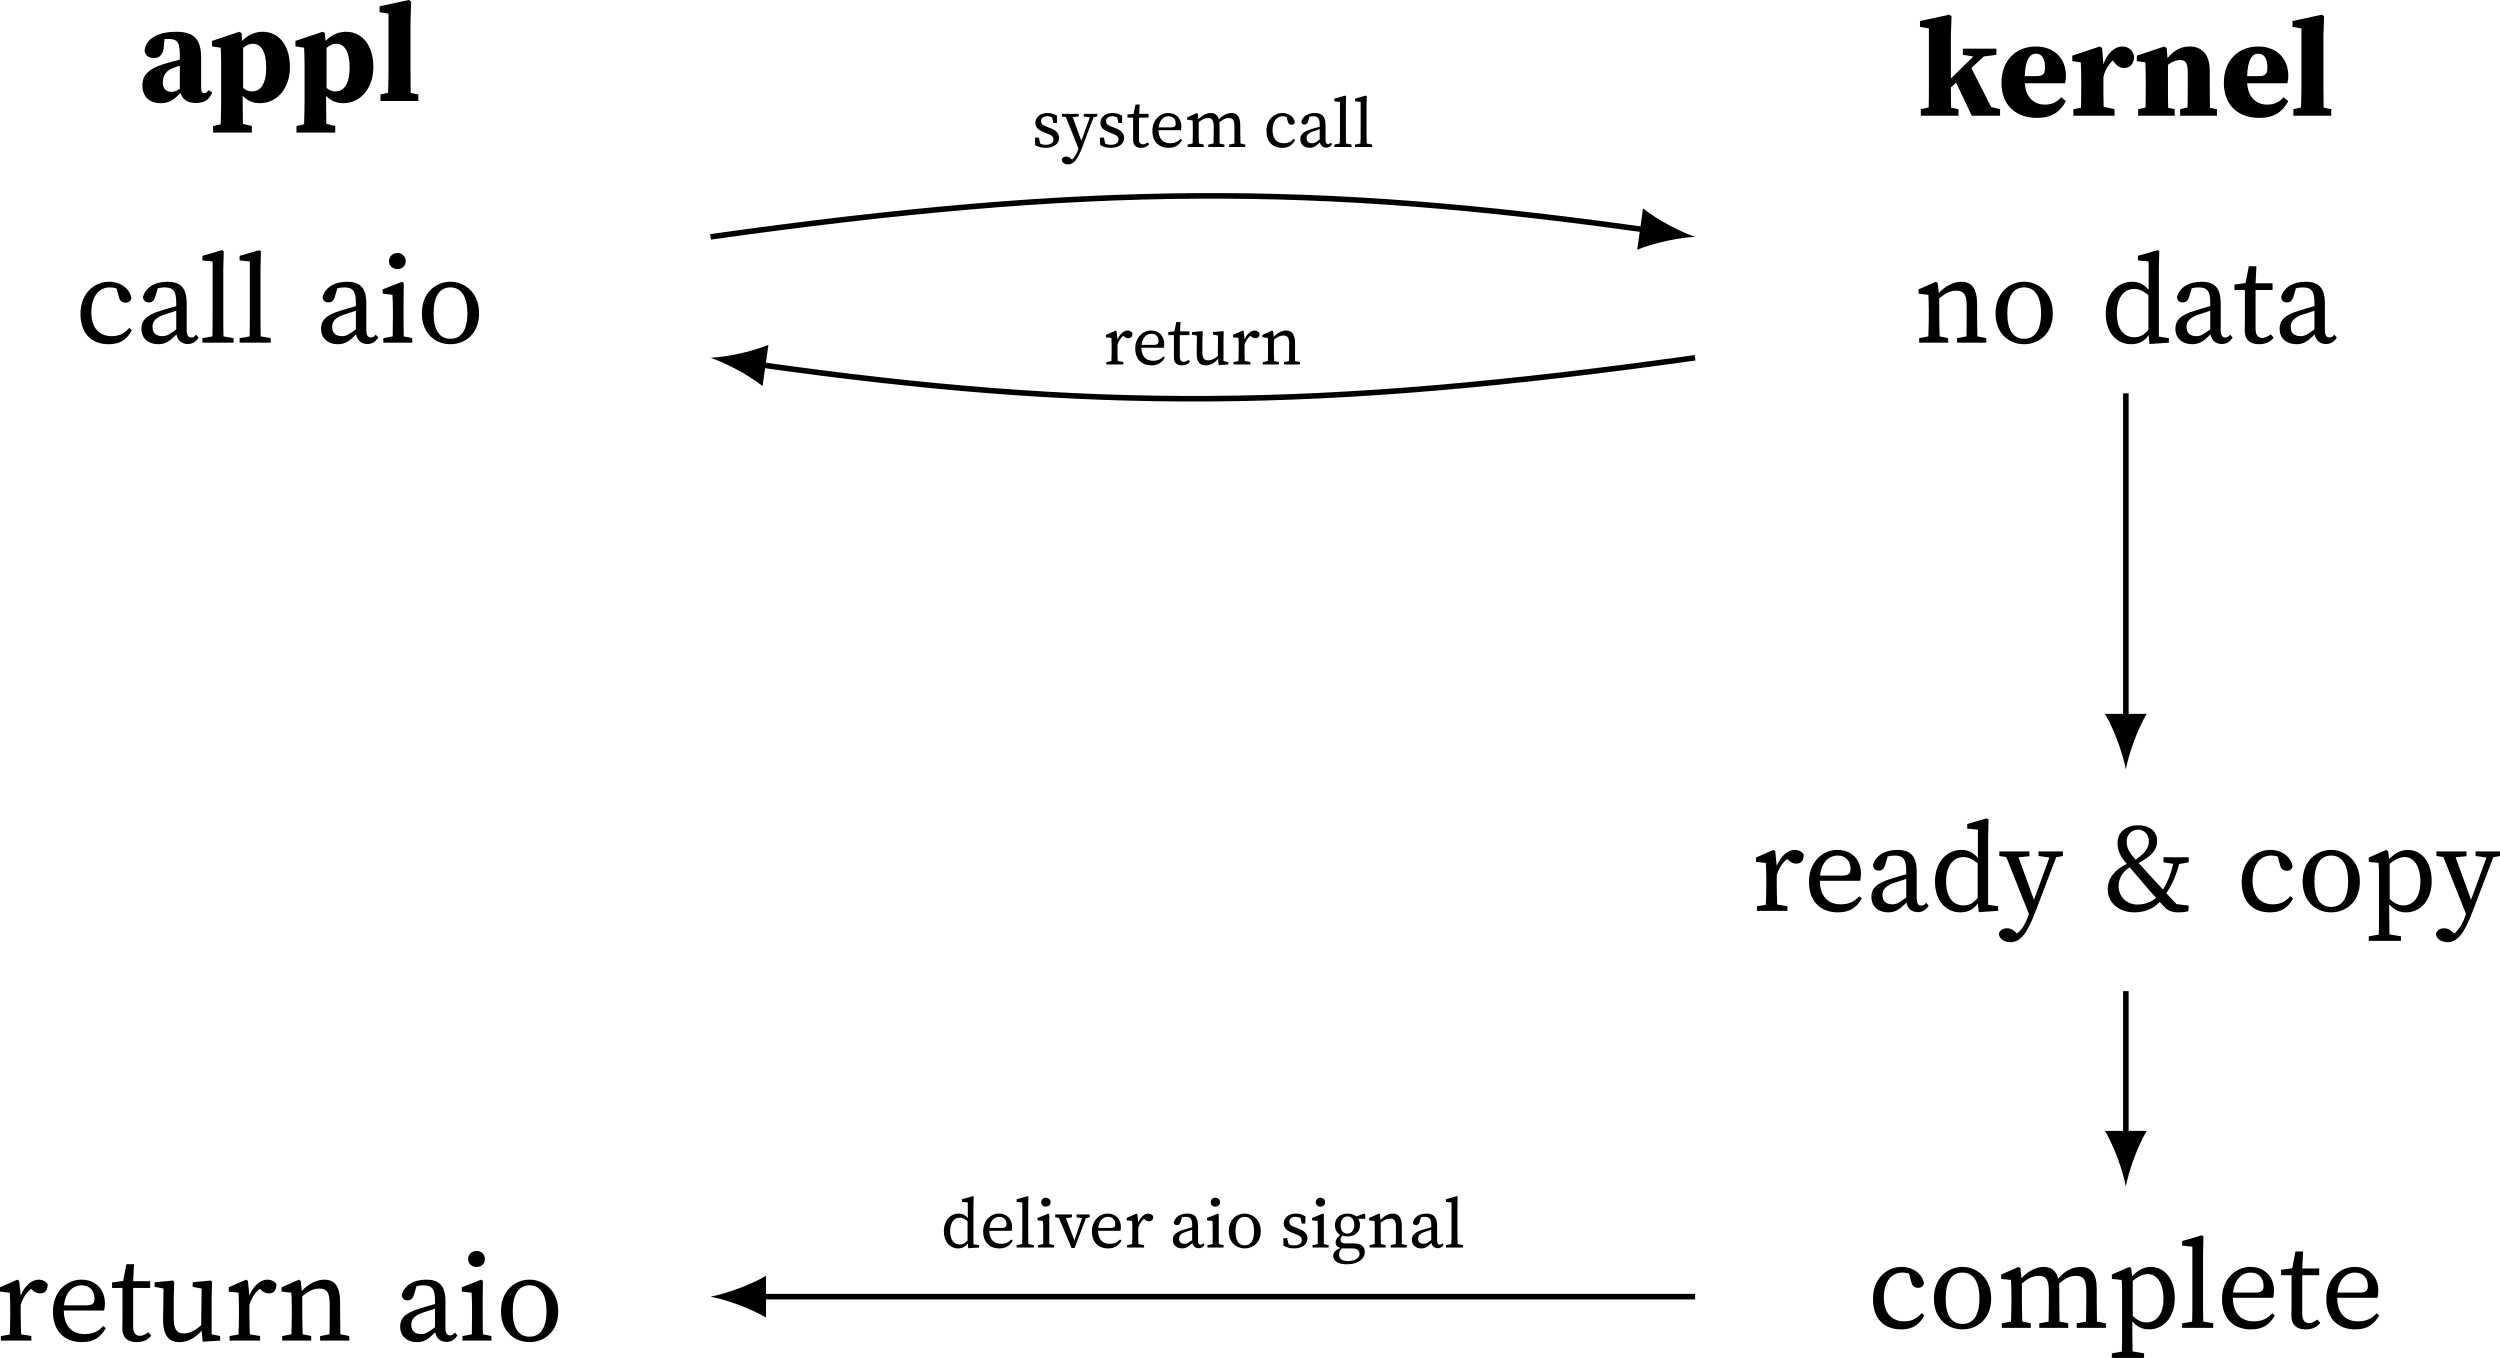 <?xml version="1.0" encoding="UTF-8" standalone="no"?>
<svg
   width="179.445pt"
   height="97.468pt"
   viewBox="0 0 179.445 97.468"
   version="1.2"
   id="svg388"
   sodipodi:docname="unp-asynchronous-io-model.pdf"
   xmlns:inkscape="http://www.inkscape.org/namespaces/inkscape"
   xmlns:sodipodi="http://sodipodi.sourceforge.net/DTD/sodipodi-0.dtd"
   xmlns:xlink="http://www.w3.org/1999/xlink"
   xmlns="http://www.w3.org/2000/svg"
   xmlns:svg="http://www.w3.org/2000/svg">
  <sodipodi:namedview
     id="namedview390"
     pagecolor="#ffffff"
     bordercolor="#666666"
     borderopacity="1.0"
     inkscape:pageshadow="2"
     inkscape:pageopacity="0.0"
     inkscape:pagecheckerboard="0"
     inkscape:document-units="pt" />
  <defs
     id="defs127">
    <g
       id="g125">
      <symbol
         overflow="visible"
         id="glyph0-0">
        <path
           style="stroke:none"
           d="M 0.719,0 H 5.016 V -6.016 H 0.719 Z M 1.562,-0.453 2.875,-2.562 4.172,-0.453 Z M 1.266,-5.125 2.594,-3 1.266,-0.875 Z M 3.141,-3 4.469,-5.125 v 4.25 z M 1.562,-5.547 H 4.172 L 2.875,-3.453 Z m 0,0"
           id="path2" />
      </symbol>
      <symbol
         overflow="visible"
         id="glyph0-1">
        <path
           style="stroke:none"
           d="M 0.359,0 H 2.438 v -0.328 l -0.609,-0.125 c -0.016,-0.438 -0.031,-1.031 -0.031,-1.438 V -3.188 c 0.469,-0.375 0.812,-0.547 1.219,-0.547 0.531,0 0.75,0.266 0.75,1.094 v 0.75 c 0,0.422 0,1 -0.016,1.438 l -0.672,0.125 V 0 h 2.094 v -0.328 l -0.641,-0.125 c 0,-0.438 -0.016,-1.016 -0.016,-1.438 V -2.719 c 0,-1.172 -0.375,-1.656 -1.141,-1.656 -0.562,0 -1.172,0.328 -1.609,0.812 L 1.688,-4.281 1.562,-4.375 l -1.25,0.547 v 0.312 L 1.016,-3.438 c 0.016,0.359 0.031,0.625 0.031,1.125 v 0.422 c 0,0.406 -0.016,1 -0.031,1.438 l -0.656,0.125 z m 0,0"
           id="path5" />
      </symbol>
      <symbol
         overflow="visible"
         id="glyph0-2">
        <path
           style="stroke:none"
           d="m 2.453,0.109 c 1.047,0 2.062,-0.734 2.062,-2.219 0,-1.484 -1.031,-2.266 -2.062,-2.266 -1.031,0 -2.047,0.781 -2.047,2.266 0,1.484 1,2.219 2.047,2.219 z m 0,-0.391 c -0.781,0 -1.203,-0.625 -1.203,-1.828 0,-1.203 0.422,-1.859 1.203,-1.859 0.781,0 1.219,0.656 1.219,1.859 0,1.203 -0.438,1.828 -1.219,1.828 z m 0,0"
           id="path8" />
      </symbol>
      <symbol
         overflow="visible"
         id="glyph0-3">
        <path
           style="stroke:none"
           d="m 1.203,-2.109 c 0,-1.219 0.578,-1.75 1.25,-1.75 0.297,0 0.594,0.094 1.016,0.453 v 2.484 c -0.344,0.391 -0.609,0.531 -1.016,0.531 -0.719,0 -1.25,-0.547 -1.25,-1.719 z M 3.547,0.094 4.938,0 V -0.328 L 4.219,-0.438 V -5.281 L 4.25,-6.562 4.125,-6.641 2.719,-6.234 v 0.328 l 0.766,0.078 v 2.031 c -0.375,-0.438 -0.75,-0.578 -1.172,-0.578 -1.094,0 -1.906,0.906 -1.906,2.281 0,1.312 0.734,2.203 1.828,2.203 0.562,0 0.938,-0.219 1.25,-0.641 z m 0,0"
           id="path11" />
      </symbol>
      <symbol
         overflow="visible"
         id="glyph0-4">
        <path
           style="stroke:none"
           d="m 3.734,0.094 c 0.312,0 0.562,-0.125 0.781,-0.469 l -0.188,-0.203 C 4.234,-0.453 4.141,-0.375 3.984,-0.375 3.781,-0.375 3.656,-0.516 3.656,-0.906 V -2.812 c 0,-1.141 -0.453,-1.562 -1.391,-1.562 -0.906,0 -1.578,0.422 -1.75,1.109 0.031,0.234 0.172,0.375 0.422,0.375 0.25,0 0.391,-0.156 0.469,-0.438 L 1.578,-3.906 c 0.188,-0.047 0.344,-0.062 0.484,-0.062 0.594,0 0.844,0.219 0.844,1.094 v 0.25 C 2.562,-2.531 2.234,-2.438 1.891,-2.328 0.641,-1.969 0.406,-1.516 0.406,-1 c 0,0.734 0.547,1.109 1.203,1.109 0.531,0 0.828,-0.219 1.312,-0.703 0.078,0.422 0.375,0.688 0.812,0.688 z M 1.203,-1.125 c 0,-0.281 0.078,-0.641 0.891,-0.906 0.266,-0.078 0.531,-0.172 0.812,-0.266 v 1.344 C 2.375,-0.562 2.188,-0.469 1.922,-0.469 1.5,-0.469 1.203,-0.656 1.203,-1.125 Z m 0,0"
           id="path14" />
      </symbol>
      <symbol
         overflow="visible"
         id="glyph0-5">
        <path
           style="stroke:none"
           d="m 1.844,0.109 c 0.453,0 0.812,-0.156 1.047,-0.469 L 2.688,-0.594 c -0.234,0.156 -0.406,0.25 -0.609,0.25 C 1.781,-0.344 1.594,-0.547 1.594,-1 V -3.781 H 2.812 V -4.266 H 1.594 l 0.062,-1.219 H 1.109 L 0.875,-4.281 0.078,-4.172 v 0.391 h 0.75 v 2.109 c 0,0.359 -0.016,0.547 -0.016,0.766 0,0.703 0.391,1.016 1.031,1.016 z m 0,0"
           id="path17" />
      </symbol>
      <symbol
         overflow="visible"
         id="glyph0-6">
        <path
           style="stroke:none"
           d="m 0.375,0 h 2.188 v -0.328 l -0.734,-0.125 C 1.812,-0.906 1.797,-1.484 1.797,-1.891 V -2.562 c 0.156,-0.5 0.391,-0.875 0.75,-1.156 l 0.109,0.109 c 0.172,0.141 0.344,0.219 0.547,0.219 0.359,0 0.531,-0.234 0.531,-0.656 C 3.625,-4.25 3.359,-4.375 3.078,-4.375 c -0.484,0 -0.984,0.422 -1.281,1.141 L 1.688,-4.281 1.562,-4.375 l -1.25,0.547 v 0.312 L 1.016,-3.438 c 0.016,0.359 0.031,0.625 0.031,1.125 v 0.422 c 0,0.406 -0.016,1 -0.031,1.453 L 0.375,-0.328 Z m 0,0"
           id="path20" />
      </symbol>
      <symbol
         overflow="visible"
         id="glyph0-7">
        <path
           style="stroke:none"
           d="m 2.453,-3.969 c 0.578,0 0.938,0.359 0.938,0.969 0,0.266 -0.094,0.469 -0.578,0.469 H 1.203 c 0.109,-1.031 0.703,-1.438 1.25,-1.438 z m 0.031,4.078 c 0.922,0 1.359,-0.391 1.719,-1 l -0.188,-0.156 C 3.656,-0.641 3.25,-0.469 2.688,-0.469 c -0.922,0 -1.484,-0.578 -1.5,-1.688 h 2.891 c 0.031,-0.109 0.062,-0.297 0.062,-0.5 0,-1.078 -0.734,-1.719 -1.688,-1.719 -1.109,0 -2.047,0.906 -2.047,2.297 0,1.375 0.812,2.188 2.078,2.188 z m 0,0"
           id="path23" />
      </symbol>
      <symbol
         overflow="visible"
         id="glyph0-8">
        <path
           style="stroke:none"
           d="M 2.844,-3.938 3.625,-3.828 3.094,-2.375 2.516,-0.797 1.406,-3.844 2.188,-3.922 v -0.344 H 0.031 V -3.938 l 0.5,0.078 1.625,4.094 L 2.109,0.344 C 1.953,0.828 1.688,1.312 1.312,1.625 L 1.266,1.594 C 1.016,1.344 0.828,1.25 0.594,1.25 0.328,1.25 0.062,1.375 0,1.641 0,1.984 0.375,2.25 0.828,2.25 1.562,2.25 2.062,1.562 2.656,-0.031 L 4.109,-3.844 4.594,-3.938 v -0.328 h -1.75 z m 0,0"
           id="path26" />
      </symbol>
      <symbol
         overflow="visible"
         id="glyph0-9">
        <path
           style="stroke:none"
           d="M 1.016,-1.766 C 1.016,-2.203 1.188,-2.75 1.812,-3.125 2.109,-2.781 2.375,-2.453 2.797,-1.969 3.078,-1.625 3.375,-1.297 3.703,-0.938 3.359,-0.625 2.875,-0.453 2.375,-0.453 c -0.875,0 -1.359,-0.656 -1.359,-1.312 z M 1.984,-3.969 C 1.656,-4.391 1.594,-4.672 1.594,-5 c 0,-0.469 0.359,-0.828 0.812,-0.828 0.438,0 0.781,0.328 0.781,0.844 0,0.516 -0.391,0.922 -0.953,1.312 -0.078,-0.109 -0.156,-0.188 -0.25,-0.297 z m 3.344,4.078 c 0.234,0 0.406,-0.016 0.688,-0.078 l 0.031,-0.406 -0.875,-0.109 C 4.891,-0.766 4.656,-1.031 4.438,-1.266 4.828,-1.844 5.125,-2.469 5.359,-3.359 l 0.688,-0.125 V -3.844 h -1.812 v 0.359 L 4.938,-3.375 C 4.75,-2.594 4.516,-2.031 4.203,-1.531 3.844,-1.906 3.531,-2.25 3.172,-2.641 2.859,-2.984 2.641,-3.219 2.453,-3.438 3.359,-3.922 3.781,-4.375 3.781,-5 c 0,-0.672 -0.484,-1.141 -1.375,-1.141 -0.844,0 -1.469,0.484 -1.469,1.266 0,0.484 0.172,0.953 0.625,1.453 0,0.016 0.031,0.031 0.031,0.047 -0.891,0.453 -1.359,1.047 -1.359,1.859 0,0.906 0.781,1.625 1.906,1.625 0.859,0 1.422,-0.328 1.828,-0.75 0.094,0.109 0.203,0.219 0.312,0.344 0.297,0.312 0.578,0.406 1.047,0.406 z m 0,0"
           id="path29" />
      </symbol>
      <symbol
         overflow="visible"
         id="glyph0-10">
        <path
           style="stroke:none"
           d="m 2.438,0.109 c 0.844,0 1.312,-0.359 1.656,-1 L 3.906,-1.062 C 3.5,-0.594 3.094,-0.469 2.641,-0.469 c -0.797,0 -1.453,-0.5 -1.453,-1.703 0,-1.172 0.562,-1.797 1.328,-1.797 0.141,0 0.312,0.016 0.484,0.078 l 0.156,0.594 c 0.062,0.25 0.188,0.422 0.5,0.422 0.219,0 0.359,-0.109 0.406,-0.328 C 3.953,-3.875 3.281,-4.375 2.469,-4.375 c -1.078,0 -2.062,0.844 -2.062,2.297 0,1.375 0.75,2.188 2.031,2.188 z m 0,0"
           id="path32" />
      </symbol>
      <symbol
         overflow="visible"
         id="glyph0-11">
        <path
           style="stroke:none"
           d="M 0.312,2.156 H 2.625 V 1.828 L 1.797,1.688 C 1.797,1.203 1.781,0.719 1.781,0.234 V -0.469 c 0.375,0.438 0.781,0.578 1.203,0.578 1.047,0 1.844,-0.875 1.844,-2.25 0,-1.391 -0.75,-2.234 -1.719,-2.234 -0.469,0 -0.922,0.219 -1.344,0.672 L 1.703,-4.281 1.562,-4.375 l -1.25,0.547 v 0.312 L 1.016,-3.438 c 0.031,0.359 0.031,0.625 0.031,1.125 V 0.25 c 0,0.469 0,0.969 -0.016,1.453 l -0.719,0.125 z m 2.578,-6.016 c 0.656,0 1.125,0.641 1.125,1.781 0,1.156 -0.547,1.688 -1.219,1.688 -0.328,0 -0.656,-0.141 -0.984,-0.469 V -3.375 C 2.266,-3.75 2.625,-3.859 2.891,-3.859 Z m 0,0"
           id="path35" />
      </symbol>
      <symbol
         overflow="visible"
         id="glyph0-12">
        <path
           style="stroke:none"
           d="M 0.359,0 H 2.438 v -0.328 l -0.609,-0.125 c -0.016,-0.438 -0.031,-1.031 -0.031,-1.438 V -3.188 C 2.25,-3.562 2.578,-3.734 3,-3.734 c 0.531,0 0.734,0.266 0.734,1.094 v 0.75 c 0,0.422 -0.016,1 -0.016,1.438 l -0.672,0.125 V 0 H 5.125 v -0.328 l -0.625,-0.125 c 0,-0.438 -0.016,-1.016 -0.016,-1.438 V -2.719 c 0,-0.156 -0.016,-0.312 -0.016,-0.453 0.453,-0.406 0.828,-0.562 1.203,-0.562 0.516,0 0.75,0.234 0.75,1.078 v 0.766 c 0,0.422 -0.016,1 -0.016,1.438 l -0.672,0.125 V 0 h 2.094 v -0.328 l -0.641,-0.125 c 0,-0.438 -0.016,-1.016 -0.016,-1.438 V -2.812 c 0,-1.109 -0.422,-1.562 -1.141,-1.562 -0.594,0 -1.172,0.281 -1.625,0.844 C 4.25,-4.125 3.906,-4.375 3.344,-4.375 c -0.562,0 -1.156,0.344 -1.578,0.812 L 1.688,-4.281 1.562,-4.375 l -1.25,0.547 v 0.312 L 1.016,-3.438 c 0.016,0.359 0.031,0.625 0.031,1.125 v 0.422 c 0,0.406 -0.016,1 -0.031,1.438 l -0.656,0.125 z m 0,0"
           id="path38" />
      </symbol>
      <symbol
         overflow="visible"
         id="glyph0-13">
        <path
           style="stroke:none"
           d="m 0.219,0 h 2.234 v -0.328 l -0.719,-0.125 C 1.719,-0.922 1.719,-1.406 1.719,-1.891 V -5.281 L 1.75,-6.562 1.625,-6.641 0.219,-6.234 v 0.328 l 0.734,0.078 v 3.938 c 0,0.484 0,0.953 -0.016,1.438 l -0.719,0.125 z m 0,0"
           id="path41" />
      </symbol>
      <symbol
         overflow="visible"
         id="glyph0-14">
        <path
           style="stroke:none"
           d="m 0.312,0 h 2.078 v -0.328 l -0.609,-0.125 c -0.016,-0.438 -0.016,-1.031 -0.016,-1.438 V -3.062 L 1.781,-4.281 1.656,-4.375 0.266,-3.828 v 0.312 L 0.969,-3.438 C 0.984,-3.078 1,-2.797 1,-2.312 v 0.422 c 0,0.406 -0.016,1 -0.016,1.438 l -0.672,0.125 z m 1.016,-5.281 c 0.328,0 0.594,-0.234 0.594,-0.578 0,-0.328 -0.266,-0.578 -0.594,-0.578 -0.344,0 -0.609,0.25 -0.609,0.578 0,0.344 0.266,0.578 0.609,0.578 z m 0,0"
           id="path44" />
      </symbol>
      <symbol
         overflow="visible"
         id="glyph0-15">
        <path
           style="stroke:none"
           d="m 2,0.109 c 0.547,0 1.109,-0.25 1.594,-0.828 L 3.672,0.078 4.922,0 V -0.328 L 4.312,-0.453 V -3.062 L 4.344,-4.219 4.25,-4.312 2.953,-4.188 v 0.328 l 0.641,0.125 -0.031,2.625 c -0.422,0.391 -0.844,0.594 -1.25,0.594 -0.484,0 -0.719,-0.281 -0.719,-1.062 V -3.062 L 1.625,-4.219 1.547,-4.312 0.219,-4.188 v 0.328 l 0.641,0.125 L 0.828,-1.5 c 0,1.188 0.453,1.609 1.172,1.609 z m 0,0"
           id="path47" />
      </symbol>
      <symbol
         overflow="visible"
         id="glyph1-0">
        <path
           style="stroke:none"
           d="M 0.406,0 H 2.797 V -3.344 H 0.406 Z M 0.875,-0.25 1.594,-1.422 2.328,-0.25 Z M 0.703,-2.844 1.438,-1.672 0.703,-0.484 Z M 1.75,-1.672 2.484,-2.844 v 2.359 z m -0.875,-1.406 h 1.453 l -0.734,1.156 z m 0,0"
           id="path50" />
      </symbol>
      <symbol
         overflow="visible"
         id="glyph1-1">
        <path
           style="stroke:none"
           d="m 1,0.062 c 0.641,0 0.969,-0.328 0.969,-0.703 0,-0.328 -0.188,-0.562 -0.688,-0.734 L 1.125,-1.438 c -0.344,-0.125 -0.453,-0.203 -0.453,-0.422 0,-0.203 0.156,-0.344 0.453,-0.344 0.125,0 0.234,0.031 0.344,0.078 l 0.094,0.406 h 0.25 L 1.828,-2.234 C 1.625,-2.359 1.406,-2.438 1.141,-2.438 c -0.562,0 -0.875,0.344 -0.875,0.703 0,0.344 0.25,0.547 0.609,0.672 l 0.219,0.094 c 0.328,0.109 0.469,0.219 0.469,0.438 0,0.219 -0.172,0.375 -0.562,0.375 -0.141,0 -0.281,-0.031 -0.391,-0.094 L 0.516,-0.672 H 0.234 L 0.25,-0.125 C 0.5,0 0.719,0.062 1,0.062 Z m 0,0"
           id="path53" />
      </symbol>
      <symbol
         overflow="visible"
         id="glyph1-2">
        <path
           style="stroke:none"
           d="m 1.578,-2.188 0.438,0.062 -0.297,0.812 -0.312,0.875 -0.625,-1.703 0.438,-0.047 V -2.375 H 0.016 v 0.188 L 0.297,-2.141 1.203,0.125 1.172,0.188 C 1.078,0.453 0.938,0.734 0.734,0.906 L 0.703,0.875 C 0.562,0.75 0.469,0.688 0.328,0.688 0.172,0.688 0.031,0.766 0,0.906 0,1.109 0.203,1.25 0.453,1.25 0.875,1.25 1.141,0.875 1.484,-0.016 L 2.281,-2.141 2.547,-2.188 V -2.375 h -0.969 z m 0,0"
           id="path56" />
      </symbol>
      <symbol
         overflow="visible"
         id="glyph1-3">
        <path
           style="stroke:none"
           d="m 1.016,0.062 c 0.266,0 0.469,-0.094 0.594,-0.266 l -0.125,-0.125 C 1.359,-0.234 1.266,-0.188 1.156,-0.188 0.984,-0.188 0.875,-0.297 0.875,-0.562 V -2.109 H 1.562 V -2.375 H 0.891 l 0.031,-0.672 H 0.625 L 0.484,-2.375 l -0.438,0.047 v 0.219 h 0.406 v 1.188 c 0,0.188 0,0.297 0,0.422 0,0.391 0.219,0.562 0.562,0.562 z m 0,0"
           id="path59" />
      </symbol>
      <symbol
         overflow="visible"
         id="glyph1-4">
        <path
           style="stroke:none"
           d="m 1.359,-2.203 c 0.328,0 0.531,0.188 0.531,0.531 0,0.156 -0.062,0.266 -0.328,0.266 H 0.672 c 0.062,-0.578 0.391,-0.797 0.688,-0.797 z M 1.375,0.062 c 0.516,0 0.766,-0.219 0.969,-0.562 L 2.234,-0.578 c -0.203,0.219 -0.438,0.312 -0.734,0.312 -0.516,0 -0.828,-0.312 -0.844,-0.938 h 1.609 c 0.016,-0.062 0.031,-0.156 0.031,-0.266 0,-0.609 -0.406,-0.969 -0.938,-0.969 -0.609,0 -1.141,0.516 -1.141,1.281 0,0.766 0.453,1.219 1.156,1.219 z m 0,0"
           id="path62" />
      </symbol>
      <symbol
         overflow="visible"
         id="glyph1-5">
        <path
           style="stroke:none"
           d="m 0.203,0 h 1.156 V -0.172 L 1.016,-0.25 C 1,-0.5 1,-0.828 1,-1.047 V -1.781 c 0.25,-0.203 0.438,-0.297 0.672,-0.297 0.281,0 0.406,0.156 0.406,0.609 v 0.422 C 2.078,-0.812 2.062,-0.5 2.062,-0.25 l -0.375,0.078 V 0 H 2.844 V -0.172 L 2.5,-0.25 c 0,-0.25 0,-0.562 0,-0.797 v -0.469 c 0,-0.078 -0.016,-0.172 -0.016,-0.25 0.25,-0.219 0.453,-0.312 0.672,-0.312 0.281,0 0.406,0.141 0.406,0.594 v 0.438 c 0,0.234 0,0.547 0,0.797 l -0.375,0.078 V 0 H 4.344 V -0.172 L 4,-0.25 C 4,-0.5 3.984,-0.812 3.984,-1.047 V -1.562 c 0,-0.609 -0.234,-0.875 -0.641,-0.875 -0.312,0 -0.641,0.172 -0.891,0.469 -0.094,-0.328 -0.281,-0.469 -0.594,-0.469 -0.312,0 -0.641,0.188 -0.875,0.453 L 0.938,-2.375 0.875,-2.438 0.172,-2.125 v 0.172 L 0.562,-1.906 c 0.016,0.203 0.016,0.344 0.016,0.625 v 0.234 c 0,0.219 0,0.547 -0.016,0.797 l -0.359,0.078 z m 0,0"
           id="path65" />
      </symbol>
      <symbol
         overflow="visible"
         id="glyph1-6">
        <path
           style="stroke:none"
           d="M 1.359,0.062 C 1.812,0.062 2.078,-0.141 2.281,-0.5 L 2.172,-0.594 C 1.938,-0.328 1.719,-0.266 1.469,-0.266 c -0.453,0 -0.812,-0.266 -0.812,-0.938 0,-0.656 0.312,-1 0.734,-1 0.078,0 0.172,0.016 0.281,0.047 L 1.75,-1.828 c 0.047,0.141 0.109,0.234 0.281,0.234 0.125,0 0.203,-0.062 0.234,-0.188 C 2.188,-2.156 1.828,-2.438 1.375,-2.438 c -0.609,0 -1.156,0.484 -1.156,1.281 0,0.766 0.422,1.219 1.141,1.219 z m 0,0"
           id="path68" />
      </symbol>
      <symbol
         overflow="visible"
         id="glyph1-7">
        <path
           style="stroke:none"
           d="m 2.078,0.047 c 0.172,0 0.312,-0.062 0.422,-0.25 L 2.406,-0.312 c -0.047,0.062 -0.109,0.109 -0.188,0.109 -0.109,0 -0.188,-0.094 -0.188,-0.297 v -1.062 c 0,-0.625 -0.25,-0.875 -0.766,-0.875 -0.516,0 -0.875,0.25 -0.969,0.625 0,0.125 0.094,0.203 0.219,0.203 0.141,0 0.219,-0.078 0.266,-0.234 L 0.875,-2.172 c 0.109,-0.031 0.203,-0.031 0.266,-0.031 0.328,0 0.469,0.125 0.469,0.609 v 0.141 c -0.188,0.047 -0.375,0.109 -0.562,0.156 -0.688,0.203 -0.828,0.453 -0.828,0.734 0,0.422 0.312,0.625 0.672,0.625 0.297,0 0.453,-0.125 0.734,-0.391 0.047,0.234 0.203,0.375 0.453,0.375 z M 0.672,-0.625 c 0,-0.156 0.031,-0.359 0.484,-0.5 0.156,-0.047 0.297,-0.094 0.453,-0.156 v 0.75 C 1.312,-0.312 1.219,-0.266 1.062,-0.266 0.844,-0.266 0.672,-0.375 0.672,-0.625 Z m 0,0"
           id="path71" />
      </symbol>
      <symbol
         overflow="visible"
         id="glyph1-8">
        <path
           style="stroke:none"
           d="M 0.125,0 H 1.359 V -0.172 L 0.969,-0.25 C 0.953,-0.516 0.953,-0.781 0.953,-1.047 V -2.938 L 0.969,-3.656 0.906,-3.688 0.125,-3.469 v 0.188 l 0.406,0.047 v 2.188 c 0,0.266 0,0.531 -0.016,0.797 L 0.125,-0.172 Z m 0,0"
           id="path74" />
      </symbol>
      <symbol
         overflow="visible"
         id="glyph1-9">
        <path
           style="stroke:none"
           d="m 0.203,0 h 1.219 V -0.172 L 1.016,-0.25 C 1,-0.5 1,-0.828 1,-1.047 v -0.375 C 1.094,-1.703 1.219,-1.906 1.422,-2.062 l 0.047,0.047 c 0.094,0.094 0.203,0.125 0.312,0.125 0.203,0 0.297,-0.125 0.297,-0.359 -0.062,-0.109 -0.219,-0.188 -0.359,-0.188 -0.266,0 -0.562,0.25 -0.719,0.641 L 0.938,-2.375 0.875,-2.438 0.172,-2.125 v 0.172 L 0.562,-1.906 c 0.016,0.203 0.016,0.344 0.016,0.625 v 0.234 c 0,0.219 0,0.547 -0.016,0.797 l -0.359,0.078 z m 0,0"
           id="path77" />
      </symbol>
      <symbol
         overflow="visible"
         id="glyph1-10">
        <path
           style="stroke:none"
           d="m 1.109,0.062 c 0.312,0 0.625,-0.141 0.891,-0.469 L 2.047,0.047 2.734,0 V -0.172 L 2.391,-0.25 V -1.703 L 2.406,-2.344 2.359,-2.391 l -0.719,0.062 v 0.188 L 2,-2.078 1.984,-0.609 C 1.75,-0.406 1.516,-0.297 1.281,-0.297 1.016,-0.297 0.875,-0.438 0.875,-0.875 V -1.703 L 0.906,-2.344 0.859,-2.391 0.125,-2.328 v 0.188 l 0.359,0.062 -0.016,1.25 C 0.453,-0.172 0.703,0.062 1.109,0.062 Z m 0,0"
           id="path80" />
      </symbol>
      <symbol
         overflow="visible"
         id="glyph1-11">
        <path
           style="stroke:none"
           d="m 0.203,0 h 1.156 V -0.172 L 1.016,-0.25 C 1,-0.5 1,-0.828 1,-1.047 V -1.781 c 0.25,-0.203 0.453,-0.297 0.688,-0.297 0.281,0 0.406,0.156 0.406,0.609 v 0.422 c 0,0.234 0,0.547 -0.016,0.797 L 1.719,-0.172 V 0 H 2.875 V -0.172 L 2.516,-0.25 c 0,-0.25 0,-0.562 0,-0.797 v -0.469 c 0,-0.641 -0.219,-0.922 -0.641,-0.922 -0.312,0 -0.656,0.188 -0.891,0.453 L 0.938,-2.375 0.875,-2.438 0.172,-2.125 v 0.172 L 0.562,-1.906 c 0.016,0.203 0.016,0.344 0.016,0.625 v 0.234 c 0,0.219 0,0.547 -0.016,0.797 l -0.359,0.078 z m 0,0"
           id="path83" />
      </symbol>
      <symbol
         overflow="visible"
         id="glyph1-12">
        <path
           style="stroke:none"
           d="m 0.672,-1.172 c 0,-0.672 0.312,-0.969 0.688,-0.969 0.172,0 0.328,0.047 0.562,0.25 v 1.375 c -0.188,0.219 -0.344,0.297 -0.562,0.297 -0.391,0 -0.688,-0.297 -0.688,-0.953 z M 1.969,0.047 2.75,0 v -0.172 l -0.406,-0.062 V -2.938 l 0.016,-0.719 -0.062,-0.031 -0.781,0.219 v 0.188 L 1.938,-3.234 v 1.125 C 1.734,-2.359 1.516,-2.438 1.281,-2.438 c -0.609,0 -1.062,0.516 -1.062,1.281 0,0.719 0.422,1.219 1.016,1.219 0.312,0 0.531,-0.125 0.703,-0.359 z m 0,0"
           id="path86" />
      </symbol>
      <symbol
         overflow="visible"
         id="glyph1-13">
        <path
           style="stroke:none"
           d="m 0.172,0 h 1.156 V -0.172 L 0.984,-0.25 c 0,-0.25 0,-0.578 0,-0.797 V -2.375 l -0.062,-0.062 -0.781,0.312 v 0.172 L 0.531,-1.906 c 0.016,0.203 0.016,0.344 0.016,0.625 v 0.234 c 0,0.219 0,0.547 0,0.797 l -0.375,0.078 z m 0.562,-2.938 c 0.188,0 0.344,-0.125 0.344,-0.312 0,-0.188 -0.156,-0.328 -0.344,-0.328 -0.188,0 -0.328,0.141 -0.328,0.328 0,0.188 0.141,0.312 0.328,0.312 z m 0,0"
           id="path89" />
      </symbol>
      <symbol
         overflow="visible"
         id="glyph1-14">
        <path
           style="stroke:none"
           d="m 1.531,-2.172 0.391,0.062 -0.547,1.594 -0.609,-1.594 0.438,-0.062 V -2.375 H 0 v 0.203 L 0.266,-2.125 1.172,0.031 h 0.219 l 0.812,-2.141 0.266,-0.062 V -2.375 h -0.938 z m 0,0"
           id="path92" />
      </symbol>
      <symbol
         overflow="visible"
         id="glyph1-15">
        <path
           style="stroke:none"
           d="m 1.359,0.062 c 0.578,0 1.156,-0.406 1.156,-1.234 C 2.516,-2 1.938,-2.438 1.359,-2.438 0.781,-2.438 0.219,-2 0.219,-1.172 c 0,0.828 0.562,1.234 1.141,1.234 z m 0,-0.219 c -0.422,0 -0.656,-0.344 -0.656,-1.016 0,-0.672 0.234,-1.031 0.656,-1.031 0.438,0 0.672,0.359 0.672,1.031 0,0.672 -0.234,1.016 -0.672,1.016 z m 0,0"
           id="path95" />
      </symbol>
      <symbol
         overflow="visible"
         id="glyph1-16">
        <path
           style="stroke:none"
           d="m 0.594,0.516 c 0,-0.172 0.047,-0.297 0.188,-0.453 0.078,0 0.141,0 0.203,0 H 1.562 c 0.359,0 0.5,0.172 0.5,0.391 0,0.281 -0.281,0.516 -0.828,0.516 -0.391,0 -0.641,-0.141 -0.641,-0.453 z m 0.594,-1.312 c 0.516,0 0.906,-0.297 0.906,-0.812 0,-0.188 -0.047,-0.344 -0.125,-0.453 h 0.5 V -2.375 l -0.078,-0.062 -0.562,0.203 c -0.156,-0.125 -0.375,-0.203 -0.625,-0.203 -0.531,0 -0.906,0.297 -0.906,0.828 0,0.328 0.141,0.562 0.375,0.703 -0.25,0.219 -0.328,0.391 -0.328,0.547 0,0.188 0.109,0.312 0.328,0.391 -0.375,0.172 -0.5,0.344 -0.5,0.562 0,0.344 0.297,0.609 0.984,0.609 0.859,0 1.281,-0.438 1.281,-0.875 0,-0.391 -0.25,-0.625 -0.797,-0.625 h -0.594 c -0.234,0 -0.344,-0.094 -0.344,-0.281 0,-0.078 0.031,-0.172 0.125,-0.281 0.109,0.047 0.234,0.062 0.359,0.062 z M 1.188,-1 C 0.875,-1 0.703,-1.25 0.703,-1.609 c 0,-0.359 0.188,-0.625 0.5,-0.625 0.312,0 0.484,0.25 0.484,0.609 0,0.359 -0.188,0.625 -0.5,0.625 z m 0,0"
           id="path98" />
      </symbol>
      <symbol
         overflow="visible"
         id="glyph2-0">
        <path
           style="stroke:none"
           d="m 0.797,0 h 4.781 V -6.547 H 0.797 Z M 2.062,-0.641 3.188,-2.531 4.312,-0.641 Z M 1.531,-5.312 2.75,-3.266 1.531,-1.234 Z M 3.625,-3.266 4.844,-5.312 v 4.078 z M 2.062,-5.906 h 2.25 l -1.125,1.891 z m 0,0"
           id="path101" />
      </symbol>
      <symbol
         overflow="visible"
         id="glyph2-1">
        <path
           style="stroke:none"
           d="m 4.141,0.141 c 0.594,0 0.953,-0.203 1.188,-0.75 L 5.062,-0.781 C 4.953,-0.625 4.875,-0.562 4.766,-0.562 4.625,-0.562 4.531,-0.656 4.531,-0.859 V -3.094 c 0,-1.328 -0.5,-1.875 -1.781,-1.875 -1.422,0 -2.234,0.562 -2.281,1.391 0.078,0.328 0.312,0.5 0.672,0.5 0.391,0 0.703,-0.266 0.719,-0.922 L 1.906,-4.453 c 0.109,0 0.188,0 0.281,0 0.641,0 0.812,0.25 0.812,1.141 v 0.344 c -0.266,0.062 -0.5,0.125 -0.766,0.203 C 0.688,-2.359 0.312,-1.828 0.312,-1.125 c 0,0.828 0.531,1.281 1.297,1.281 0.688,0 1,-0.281 1.438,-0.734 0.141,0.453 0.5,0.719 1.094,0.719 z M 1.781,-1.328 c 0,-0.5 0.234,-0.891 0.844,-1.078 C 2.734,-2.453 2.859,-2.5 3,-2.531 V -0.875 c -0.25,0.172 -0.422,0.219 -0.625,0.219 -0.328,0 -0.594,-0.219 -0.594,-0.672 z m 0,0"
           id="path104" />
      </symbol>
      <symbol
         overflow="visible"
         id="glyph2-2">
        <path
           style="stroke:none"
           d="m 0.297,2.266 h 2.781 V 1.797 L 2.438,1.641 C 2.438,1.031 2.422,0.5 2.422,0.016 V -0.375 c 0.328,0.359 0.734,0.531 1.25,0.531 1.141,0 2.141,-0.984 2.141,-2.594 0,-1.656 -0.875,-2.531 -1.953,-2.531 -0.562,0 -1.047,0.219 -1.484,0.656 L 2.344,-4.875 2.172,-4.969 0.219,-4.312 v 0.391 l 0.625,0.094 C 0.859,-3.422 0.875,-3.219 0.875,-2.672 V 0.031 c 0,0.484 -0.016,1.031 -0.031,1.641 l -0.547,0.125 z m 2.844,-6.375 c 0.578,0 0.969,0.516 0.969,1.703 0,1.188 -0.406,1.719 -1.016,1.719 -0.25,0 -0.453,-0.094 -0.641,-0.25 v -2.875 c 0.203,-0.172 0.438,-0.297 0.688,-0.297 z m 0,0"
           id="path107" />
      </symbol>
      <symbol
         overflow="visible"
         id="glyph2-3">
        <path
           style="stroke:none"
           d="m 0.266,0 h 2.719 V -0.469 L 2.438,-0.578 c 0,-0.516 -0.016,-1 -0.016,-1.516 V -5.734 L 2.469,-7.141 2.297,-7.25 0.203,-6.797 V -6.375 l 0.641,0.109 v 4.172 c 0,0.5 -0.016,1 -0.031,1.5 l -0.547,0.125 z m 0,0"
           id="path110" />
      </symbol>
      <symbol
         overflow="visible"
         id="glyph2-4">
        <path
           style="stroke:none"
           d="M 0.266,0 H 2.969 V -0.469 L 2.438,-0.578 c 0,-0.453 -0.016,-1.016 -0.016,-1.453 l 0.375,-0.344 1.125,2.375 h 2.031 V -0.469 L 5.312,-0.625 3.891,-3.422 4.781,-4.25 5.688,-4.375 V -4.812 H 3.281 v 0.438 l 0.75,0.125 -1.609,1.578 v -3.062 L 2.469,-7.141 2.297,-7.25 0.203,-6.797 V -6.375 l 0.641,0.109 v 4.172 c 0,0.406 0,1.016 -0.016,1.5 l -0.562,0.125 z m 0,0"
           id="path113" />
      </symbol>
      <symbol
         overflow="visible"
         id="glyph2-5">
        <path
           style="stroke:none"
           d="m 2.766,-4.453 c 0.375,0 0.656,0.281 0.656,0.969 0,0.453 -0.109,0.641 -0.609,0.641 H 1.969 C 2,-4.062 2.359,-4.453 2.766,-4.453 Z M 2.844,0.156 c 1.047,0 1.656,-0.422 2.078,-1.203 l -0.344,-0.281 c -0.297,0.359 -0.672,0.531 -1.172,0.531 -0.75,0 -1.359,-0.484 -1.438,-1.531 H 4.859 C 4.891,-2.5 4.922,-2.656 4.922,-2.875 c 0,-1.203 -0.812,-2.094 -2.156,-2.094 -1.406,0 -2.469,0.969 -2.469,2.609 0,1.625 1.047,2.516 2.547,2.516 z m 0,0"
           id="path116" />
      </symbol>
      <symbol
         overflow="visible"
         id="glyph2-6">
        <path
           style="stroke:none"
           d="M 0.266,0 H 3.219 V -0.469 L 2.438,-0.641 C 2.422,-1.109 2.422,-1.688 2.422,-2.094 v -0.672 c 0.094,-0.469 0.375,-0.922 0.672,-1.203 l 0.062,0.078 c 0.234,0.328 0.469,0.469 0.766,0.469 0.391,0 0.688,-0.297 0.703,-0.812 C 4.547,-4.719 4.203,-4.969 3.766,-4.969 c -0.5,0 -1.062,0.438 -1.344,1.281 L 2.328,-4.859 2.156,-4.969 0.188,-4.312 v 0.391 l 0.609,0.094 c 0.016,0.406 0.031,0.594 0.031,1.141 v 0.594 c 0,0.422 0,1.031 -0.016,1.516 L 0.266,-0.469 Z m 0,0"
           id="path119" />
      </symbol>
      <symbol
         overflow="visible"
         id="glyph2-7">
        <path
           style="stroke:none"
           d="m 0.281,0 h 2.625 V -0.469 L 2.438,-0.562 c -0.016,-0.5 -0.016,-1.109 -0.016,-1.531 v -1.562 C 2.719,-3.875 3.031,-4 3.281,-4 c 0.391,0 0.562,0.219 0.562,0.859 v 1.047 c 0,0.422 0,1.031 -0.016,1.5 l -0.531,0.125 V 0 H 5.938 v -0.469 l -0.5,-0.094 C 5.422,-1.062 5.422,-1.656 5.422,-2.094 V -3.25 c 0,-1.156 -0.578,-1.719 -1.438,-1.719 -0.578,0 -1.078,0.219 -1.594,0.828 L 2.328,-4.859 2.156,-4.969 0.188,-4.312 v 0.391 l 0.609,0.094 c 0.016,0.406 0.031,0.609 0.031,1.156 v 0.578 c 0,0.422 0,1.031 -0.016,1.5 l -0.531,0.125 z m 0,0"
           id="path122" />
      </symbol>
    </g>
  </defs>
  <g
     id="surface2"
     transform="translate(-10.634,-2.257)">
    <g
       style="fill:#000000;fill-opacity:1"
       id="g133">
      <use
         xlink:href="#glyph0-1"
         x="148.031"
         y="26.855"
         id="use129"
         width="100%"
         height="100%" />
      <use
         xlink:href="#glyph0-2"
         x="153.465"
         y="26.855"
         id="use131"
         width="100%"
         height="100%" />
    </g>
    <g
       style="fill:#000000;fill-opacity:1"
       id="g137">
      <use
         xlink:href="#glyph0-3"
         x="161.373"
         y="26.855"
         id="use135"
         width="100%"
         height="100%" />
    </g>
    <g
       style="fill:#000000;fill-opacity:1"
       id="g145">
      <use
         xlink:href="#glyph0-4"
         x="166.376"
         y="26.855"
         id="use139"
         width="100%"
         height="100%" />
      <use
         xlink:href="#glyph0-5"
         x="170.94"
         y="26.855"
         id="use141"
         width="100%"
         height="100%" />
      <use
         xlink:href="#glyph0-4"
         x="173.854"
         y="26.855"
         id="use143"
         width="100%"
         height="100%" />
    </g>
    <g
       style="fill:#000000;fill-opacity:1"
       id="g149">
      <use
         xlink:href="#glyph0-6"
         x="136.368"
         y="67.636"
         id="use147"
         width="100%"
         height="100%" />
    </g>
    <g
       style="fill:#000000;fill-opacity:1"
       id="g153">
      <use
         xlink:href="#glyph0-7"
         x="140.071"
         y="67.636"
         id="use151"
         width="100%"
         height="100%" />
    </g>
    <g
       style="fill:#000000;fill-opacity:1"
       id="g159">
      <use
         xlink:href="#glyph0-4"
         x="144.554"
         y="67.636"
         id="use155"
         width="100%"
         height="100%" />
      <use
         xlink:href="#glyph0-3"
         x="149.118"
         y="67.636"
         id="use157"
         width="100%"
         height="100%" />
    </g>
    <g
       style="fill:#000000;fill-opacity:1"
       id="g163">
      <use
         xlink:href="#glyph0-8"
         x="154.112"
         y="67.636"
         id="use161"
         width="100%"
         height="100%" />
    </g>
    <g
       style="fill:#000000;fill-opacity:1"
       id="g167">
      <use
         xlink:href="#glyph0-9"
         x="161.689"
         y="67.636"
         id="use165"
         width="100%"
         height="100%" />
    </g>
    <g
       style="fill:#000000;fill-opacity:1"
       id="g173">
      <use
         xlink:href="#glyph0-10"
         x="171.131"
         y="67.636"
         id="use169"
         width="100%"
         height="100%" />
      <use
         xlink:href="#glyph0-2"
         x="175.506"
         y="67.636"
         id="use171"
         width="100%"
         height="100%" />
    </g>
    <g
       style="fill:#000000;fill-opacity:1"
       id="g177">
      <use
         xlink:href="#glyph0-11"
         x="180.348"
         y="67.636"
         id="use175"
         width="100%"
         height="100%" />
    </g>
    <g
       style="fill:#000000;fill-opacity:1"
       id="g181">
      <use
         xlink:href="#glyph0-8"
         x="185.486"
         y="67.636"
         id="use179"
         width="100%"
         height="100%" />
    </g>
    <g
       style="fill:#000000;fill-opacity:1"
       id="g189">
      <use
         xlink:href="#glyph0-10"
         x="144.665"
         y="97.569"
         id="use183"
         width="100%"
         height="100%" />
      <use
         xlink:href="#glyph0-2"
         x="149.041"
         y="97.569"
         id="use185"
         width="100%"
         height="100%" />
      <use
         xlink:href="#glyph0-12"
         x="153.963"
         y="97.569"
         id="use187"
         width="100%"
         height="100%" />
    </g>
    <g
       style="fill:#000000;fill-opacity:1"
       id="g193">
      <use
         xlink:href="#glyph0-11"
         x="161.907"
         y="97.569"
         id="use191"
         width="100%"
         height="100%" />
    </g>
    <g
       style="fill:#000000;fill-opacity:1"
       id="g203">
      <use
         xlink:href="#glyph0-13"
         x="167.045"
         y="97.569"
         id="use195"
         width="100%"
         height="100%" />
      <use
         xlink:href="#glyph0-7"
         x="169.717"
         y="97.569"
         id="use197"
         width="100%"
         height="100%" />
      <use
         xlink:href="#glyph0-5"
         x="174.29"
         y="97.569"
         id="use199"
         width="100%"
         height="100%" />
      <use
         xlink:href="#glyph0-7"
         x="177.204"
         y="97.569"
         id="use201"
         width="100%"
         height="100%" />
    </g>
    <g
       style="fill:#000000;fill-opacity:1"
       id="g213">
      <use
         xlink:href="#glyph0-10"
         x="16.003"
         y="26.855"
         id="use205"
         width="100%"
         height="100%" />
      <use
         xlink:href="#glyph0-4"
         x="20.379"
         y="26.855"
         id="use207"
         width="100%"
         height="100%" />
      <use
         xlink:href="#glyph0-13"
         x="24.942"
         y="26.855"
         id="use209"
         width="100%"
         height="100%" />
      <use
         xlink:href="#glyph0-13"
         x="27.614"
         y="26.855"
         id="use211"
         width="100%"
         height="100%" />
    </g>
    <g
       style="fill:#000000;fill-opacity:1"
       id="g221">
      <use
         xlink:href="#glyph0-4"
         x="33.272"
         y="26.855"
         id="use215"
         width="100%"
         height="100%" />
      <use
         xlink:href="#glyph0-14"
         x="37.836"
         y="26.855"
         id="use217"
         width="100%"
         height="100%" />
      <use
         xlink:href="#glyph0-2"
         x="40.508"
         y="26.855"
         id="use219"
         width="100%"
         height="100%" />
    </g>
    <g
       style="fill:#000000;fill-opacity:1"
       id="g225">
      <use
         xlink:href="#glyph0-6"
         x="10.322"
         y="98.483"
         id="use223"
         width="100%"
         height="100%" />
    </g>
    <g
       style="fill:#000000;fill-opacity:1"
       id="g237">
      <use
         xlink:href="#glyph0-7"
         x="14.025"
         y="98.483"
         id="use227"
         width="100%"
         height="100%" />
      <use
         xlink:href="#glyph0-5"
         x="18.598"
         y="98.483"
         id="use229"
         width="100%"
         height="100%" />
      <use
         xlink:href="#glyph0-15"
         x="21.512"
         y="98.483"
         id="use231"
         width="100%"
         height="100%" />
      <use
         xlink:href="#glyph0-6"
         x="26.739"
         y="98.483"
         id="use233"
         width="100%"
         height="100%" />
      <use
         xlink:href="#glyph0-1"
         x="30.532"
         y="98.483"
         id="use235"
         width="100%"
         height="100%" />
    </g>
    <g
       style="fill:#000000;fill-opacity:1"
       id="g245">
      <use
         xlink:href="#glyph0-4"
         x="38.952"
         y="98.483"
         id="use239"
         width="100%"
         height="100%" />
      <use
         xlink:href="#glyph0-14"
         x="43.516"
         y="98.483"
         id="use241"
         width="100%"
         height="100%" />
      <use
         xlink:href="#glyph0-2"
         x="46.188"
         y="98.483"
         id="use243"
         width="100%"
         height="100%" />
    </g>
    <path
       style="fill:none;stroke:#000000;stroke-width:0.399;stroke-linecap:butt;stroke-linejoin:miter;stroke-miterlimit:10;stroke-opacity:1"
       d="m -101.588,4.338 c 27.293,3.836 43.379,3.836 67.121,0.5"
       transform="matrix(1,0,0,-1,163.221,23.596)"
       id="path247" />
    <path
       style="fill:#000000;fill-opacity:1;fill-rule:nonzero;stroke:none"
       d="m 132.305,19.258 c -1.027,-0.348 -2.652,-1.18 -3.738,-2.035 l -0.418,2.957 c 1.281,-0.523 3.074,-0.875 4.156,-0.922"
       id="path249" />
    <g
       style="fill:#000000;fill-opacity:1"
       id="g255">
      <use
         xlink:href="#glyph1-1"
         x="84.685"
         y="12.806"
         id="use251"
         width="100%"
         height="100%" />
      <use
         xlink:href="#glyph1-2"
         x="86.847"
         y="12.806"
         id="use253"
         width="100%"
         height="100%" />
    </g>
    <g
       style="fill:#000000;fill-opacity:1"
       id="g265">
      <use
         xlink:href="#glyph1-1"
         x="89.352"
         y="12.806"
         id="use257"
         width="100%"
         height="100%" />
      <use
         xlink:href="#glyph1-3"
         x="91.514"
         y="12.806"
         id="use259"
         width="100%"
         height="100%" />
      <use
         xlink:href="#glyph1-4"
         x="93.133"
         y="12.806"
         id="use261"
         width="100%"
         height="100%" />
      <use
         xlink:href="#glyph1-5"
         x="95.674"
         y="12.806"
         id="use263"
         width="100%"
         height="100%" />
    </g>
    <g
       style="fill:#000000;fill-opacity:1"
       id="g275">
      <use
         xlink:href="#glyph1-6"
         x="101.318"
         y="12.806"
         id="use267"
         width="100%"
         height="100%" />
      <use
         xlink:href="#glyph1-7"
         x="103.749"
         y="12.806"
         id="use269"
         width="100%"
         height="100%" />
      <use
         xlink:href="#glyph1-8"
         x="106.284"
         y="12.806"
         id="use271"
         width="100%"
         height="100%" />
      <use
         xlink:href="#glyph1-8"
         x="107.768"
         y="12.806"
         id="use273"
         width="100%"
         height="100%" />
    </g>
    <path
       style="fill:none;stroke:#000000;stroke-width:0.399;stroke-linecap:butt;stroke-linejoin:miter;stroke-miterlimit:10;stroke-opacity:1"
       d="M -30.916,-4.341 C -58.209,-8.174 -74.295,-8.174 -98.037,-4.838"
       transform="matrix(1,0,0,-1,163.221,23.596)"
       id="path277" />
    <path
       style="fill:#000000;fill-opacity:1;fill-rule:nonzero;stroke:none"
       d="m 61.633,27.938 c 1.027,0.344 2.652,1.176 3.738,2.031 l 0.418,-2.957 c -1.281,0.523 -3.074,0.875 -4.156,0.926"
       id="path279" />
    <g
       style="fill:#000000;fill-opacity:1"
       id="g283">
      <use
         xlink:href="#glyph1-9"
         x="89.846"
         y="28.419"
         id="use281"
         width="100%"
         height="100%" />
    </g>
    <g
       style="fill:#000000;fill-opacity:1"
       id="g295">
      <use
         xlink:href="#glyph1-4"
         x="91.903"
         y="28.419"
         id="use285"
         width="100%"
         height="100%" />
      <use
         xlink:href="#glyph1-3"
         x="94.444"
         y="28.419"
         id="use287"
         width="100%"
         height="100%" />
      <use
         xlink:href="#glyph1-10"
         x="96.063"
         y="28.419"
         id="use289"
         width="100%"
         height="100%" />
      <use
         xlink:href="#glyph1-9"
         x="98.967"
         y="28.419"
         id="use291"
         width="100%"
         height="100%" />
      <use
         xlink:href="#glyph1-11"
         x="101.074"
         y="28.419"
         id="use293"
         width="100%"
         height="100%" />
    </g>
    <path
       style="fill:none;stroke:#000000;stroke-width:0.399;stroke-linecap:butt;stroke-linejoin:miter;stroke-miterlimit:10;stroke-opacity:1"
       d="M 0.002,-6.896 V -30.299"
       transform="matrix(1,0,0,-1,163.221,23.596)"
       id="path297" />
    <path
       style="fill:#000000;fill-opacity:1;fill-rule:nonzero;stroke:none"
       d="m 163.223,57.48 c 0.199,-1.062 0.797,-2.789 1.492,-3.984 h -2.988 c 0.699,1.195 1.297,2.922 1.496,3.984"
       id="path299" />
    <path
       style="fill:none;stroke:#000000;stroke-width:0.399;stroke-linecap:butt;stroke-linejoin:miter;stroke-miterlimit:10;stroke-opacity:1"
       d="M 0.002,-49.802 V -60.232"
       transform="matrix(1,0,0,-1,163.221,23.596)"
       id="path301" />
    <path
       style="fill:#000000;fill-opacity:1;fill-rule:nonzero;stroke:none"
       d="m 163.223,87.414 c 0.199,-1.062 0.797,-2.789 1.492,-3.984 h -2.988 c 0.699,1.195 1.297,2.922 1.496,3.984"
       id="path303" />
    <path
       style="fill:none;stroke:#000000;stroke-width:0.399;stroke-linecap:butt;stroke-linejoin:miter;stroke-miterlimit:10;stroke-opacity:1"
       d="M -30.916,-71.732 H -98.002"
       transform="matrix(1,0,0,-1,163.221,23.596)"
       id="path305" />
    <path
       style="fill:#000000;fill-opacity:1;fill-rule:nonzero;stroke:none"
       d="m 61.633,95.328 c 1.062,0.199 2.789,0.797 3.984,1.496 v -2.992 c -1.195,0.699 -2.922,1.297 -3.984,1.496"
       id="path307" />
    <g
       style="fill:#000000;fill-opacity:1"
       id="g313">
      <use
         xlink:href="#glyph1-12"
         x="78.162"
         y="91.803"
         id="use309"
         width="100%"
         height="100%" />
      <use
         xlink:href="#glyph1-4"
         x="80.986"
         y="91.803"
         id="use311"
         width="100%"
         height="100%" />
    </g>
    <g
       style="fill:#000000;fill-opacity:1"
       id="g319">
      <use
         xlink:href="#glyph1-8"
         x="83.482"
         y="91.803"
         id="use315"
         width="100%"
         height="100%" />
      <use
         xlink:href="#glyph1-13"
         x="84.966"
         y="91.803"
         id="use317"
         width="100%"
         height="100%" />
    </g>
    <g
       style="fill:#000000;fill-opacity:1"
       id="g323">
      <use
         xlink:href="#glyph1-14"
         x="86.376"
         y="91.803"
         id="use321"
         width="100%"
         height="100%" />
    </g>
    <g
       style="fill:#000000;fill-opacity:1"
       id="g329">
      <use
         xlink:href="#glyph1-4"
         x="88.792"
         y="91.803"
         id="use325"
         width="100%"
         height="100%" />
      <use
         xlink:href="#glyph1-9"
         x="91.333"
         y="91.803"
         id="use327"
         width="100%"
         height="100%" />
    </g>
    <g
       style="fill:#000000;fill-opacity:1"
       id="g337">
      <use
         xlink:href="#glyph1-7"
         x="94.595"
         y="91.803"
         id="use331"
         width="100%"
         height="100%" />
      <use
         xlink:href="#glyph1-13"
         x="97.131"
         y="91.803"
         id="use333"
         width="100%"
         height="100%" />
      <use
         xlink:href="#glyph1-15"
         x="98.615"
         y="91.803"
         id="use335"
         width="100%"
         height="100%" />
    </g>
    <g
       style="fill:#000000;fill-opacity:1"
       id="g351">
      <use
         xlink:href="#glyph1-1"
         x="102.511"
         y="91.803"
         id="use339"
         width="100%"
         height="100%" />
      <use
         xlink:href="#glyph1-13"
         x="104.673"
         y="91.803"
         id="use341"
         width="100%"
         height="100%" />
      <use
         xlink:href="#glyph1-16"
         x="106.157"
         y="91.803"
         id="use343"
         width="100%"
         height="100%" />
      <use
         xlink:href="#glyph1-11"
         x="108.737"
         y="91.803"
         id="use345"
         width="100%"
         height="100%" />
      <use
         xlink:href="#glyph1-7"
         x="111.756"
         y="91.803"
         id="use347"
         width="100%"
         height="100%" />
      <use
         xlink:href="#glyph1-8"
         x="114.292"
         y="91.803"
         id="use349"
         width="100%"
         height="100%" />
    </g>
    <g
       style="fill:#000000;fill-opacity:1"
       id="g355">
      <use
         xlink:href="#glyph2-1"
         x="20.541"
         y="9.507"
         id="use353"
         width="100%"
         height="100%" />
    </g>
    <g
       style="fill:#000000;fill-opacity:1"
       id="g359">
      <use
         xlink:href="#glyph2-2"
         x="25.632"
         y="9.507"
         id="use357"
         width="100%"
         height="100%" />
    </g>
    <g
       style="fill:#000000;fill-opacity:1"
       id="g363">
      <use
         xlink:href="#glyph2-2"
         x="31.619"
         y="9.507"
         id="use361"
         width="100%"
         height="100%" />
    </g>
    <g
       style="fill:#000000;fill-opacity:1"
       id="g367">
      <use
         xlink:href="#glyph2-3"
         x="37.677"
         y="9.507"
         id="use365"
         width="100%"
         height="100%" />
    </g>
    <g
       style="fill:#000000;fill-opacity:1"
       id="g371">
      <use
         xlink:href="#glyph2-4"
         x="148.242"
         y="10.563"
         id="use369"
         width="100%"
         height="100%" />
    </g>
    <g
       style="fill:#000000;fill-opacity:1"
       id="g381">
      <use
         xlink:href="#glyph2-5"
         x="154"
         y="10.563"
         id="use373"
         width="100%"
         height="100%" />
      <use
         xlink:href="#glyph2-6"
         x="159.191"
         y="10.563"
         id="use375"
         width="100%"
         height="100%" />
      <use
         xlink:href="#glyph2-7"
         x="163.824"
         y="10.563"
         id="use377"
         width="100%"
         height="100%" />
      <use
         xlink:href="#glyph2-5"
         x="169.961"
         y="10.563"
         id="use379"
         width="100%"
         height="100%" />
    </g>
    <g
       style="fill:#000000;fill-opacity:1"
       id="g385">
      <use
         xlink:href="#glyph2-3"
         x="174.982"
         y="10.563"
         id="use383"
         width="100%"
         height="100%" />
    </g>
  </g>
</svg>
